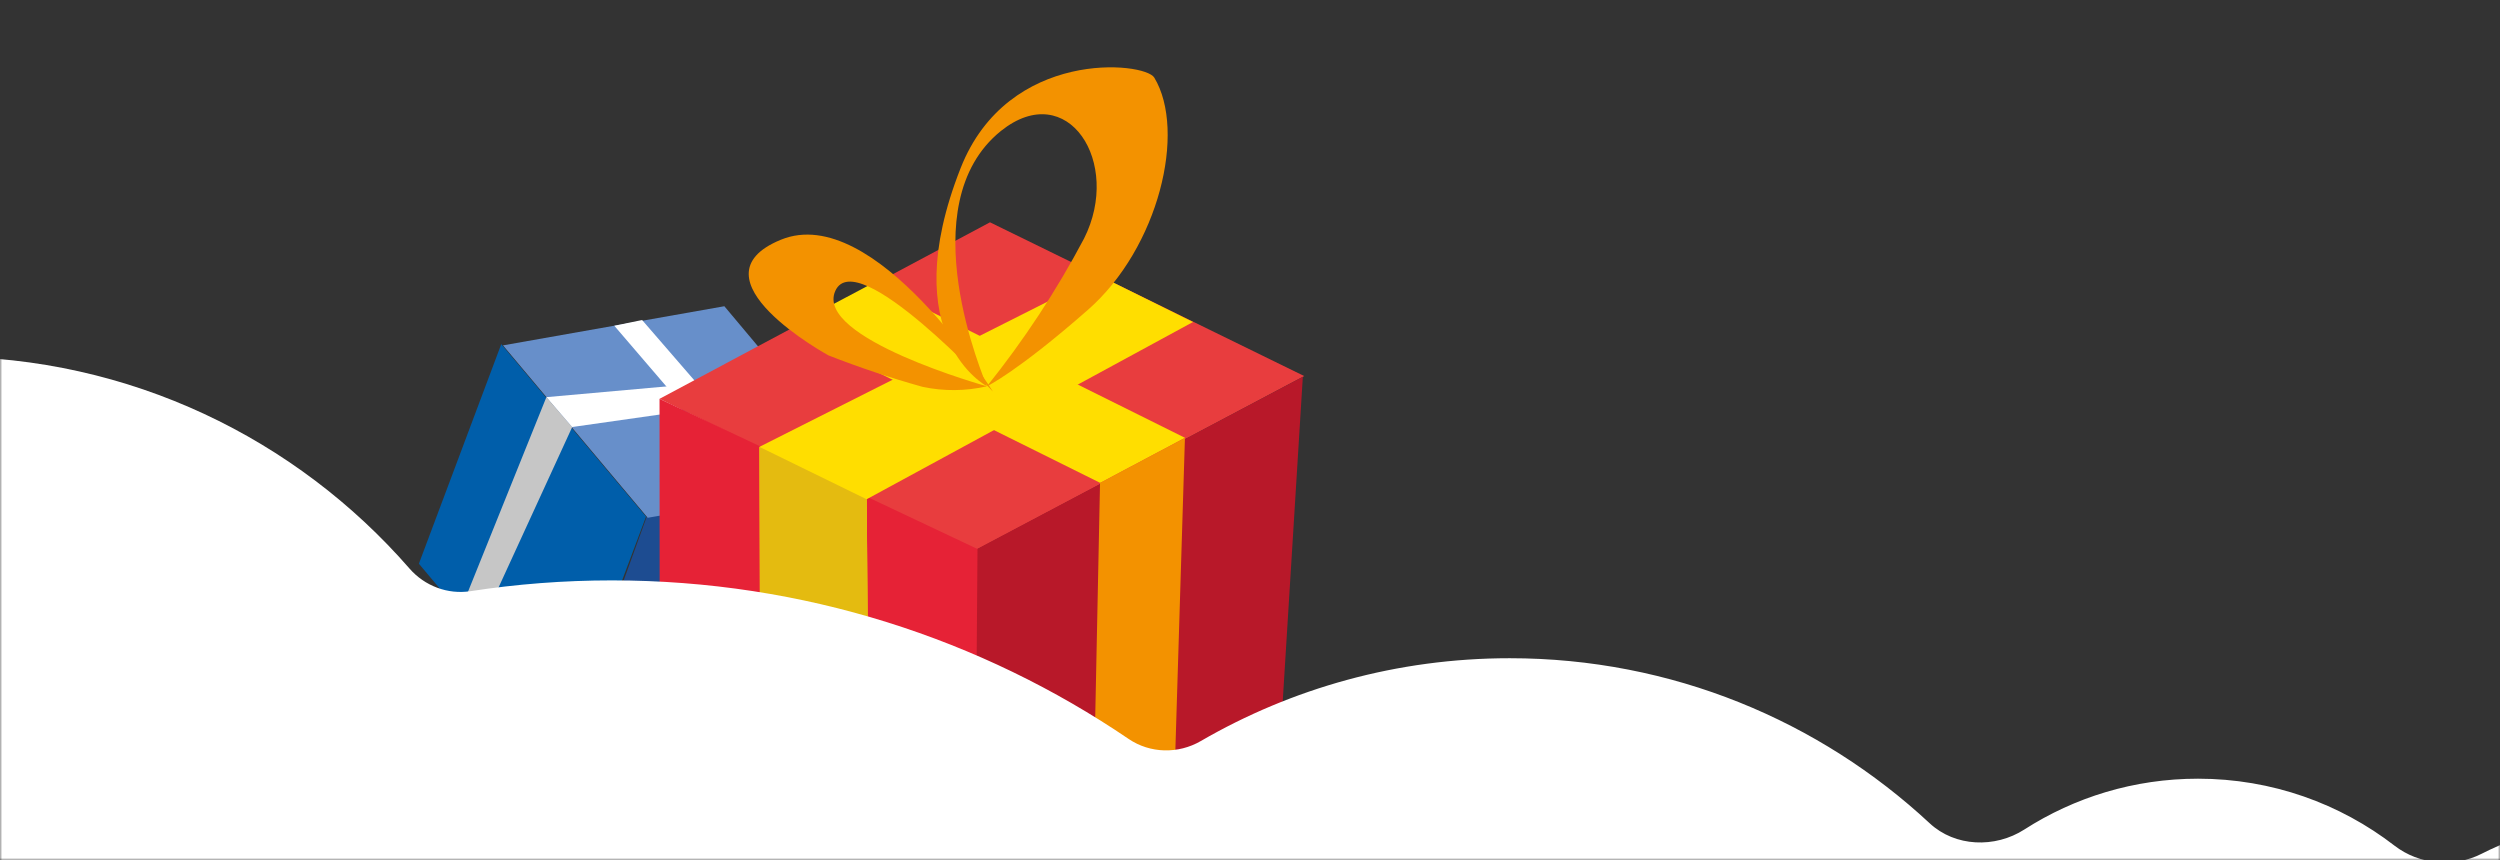 <svg width="561" height="193" viewBox="0 0 561 193" fill="none" xmlns="http://www.w3.org/2000/svg">
<rect x="0" y="0" width="561" height="193" fill="#333333" stroke="none"/>
<mask id="mask0_1953_508" style="mask-type:luminance" maskUnits="userSpaceOnUse" x="89" y="0" width="213" height="174">
<path d="M302 0H89V174H302V0Z" fill="white"/>
</mask>
<g mask="url(#mask0_1953_508)">
<path d="M177.579 154.669L127.92 163.46L145.121 115.976L194.78 107.186L177.579 154.669Z" fill="#1D4C91"/>
<path d="M145.347 116.189L112.871 77.503L162.545 68.717L194.998 107.4L145.347 116.189Z" fill="#678FCA"/>
<path d="M126.49 165.178L94 126.5L112.483 77.222L144.97 115.922L126.49 165.178Z" fill="#005EAA"/>
<path d="M137.847 73.096L163.11 102.55C164.391 101.067 165.782 99.683 167.272 98.411C167.352 98.74 144.088 71.811 144.088 71.811L137.847 73.096Z" fill="white"/>
<path d="M103.572 136.371L122.606 89.128L128.399 95.836L109.5 137L103.572 136.371Z" fill="#C6C6C6"/>
<path d="M122.608 89.12L153.515 86.357L152.887 92.334L128.397 95.823L122.608 89.12Z" fill="white"/>
<path d="M218.451 123.726L148 89.5L222.154 49.885L292.668 84.388L218.451 123.726Z" fill="#E83D3E"/>
<path d="M176.906 73.597L195.962 63.491L265.92 98.252L246.886 108.36L176.906 73.597Z" fill="#FFDE00"/>
<path d="M287.669 160.158L218.744 198.099L219.01 123.316L292.356 84.547L287.669 160.158Z" fill="#B81829"/>
<path d="M218.786 198.132L148.042 164.67L148 89.5L219.349 123.193L218.786 198.132Z" fill="#E62236"/>
<path d="M170.63 175.35L170.422 100.27L246.667 61.845L267.714 72.256L194.483 112.031L195.077 186.924L170.63 175.35Z" fill="#FFDE00"/>
<path d="M246.847 108.369L245.247 186.293L263.544 175.086L265.899 98.249L246.847 108.369Z" fill="#F39200"/>
<path d="M170.425 100.282L194.493 112.045L195.087 186.946L170.633 175.371L170.425 100.282Z" fill="#E4BB10"/>
<path d="M221.454 86.674C220.937 85.061 203.923 46.058 224.615 29.38C239.596 17.411 251.842 36.485 243.258 53.531C237.06 65.245 229.767 76.343 221.477 86.676C221.477 86.676 228.24 83.478 244.14 69.521C260.039 55.565 266.282 29.451 259.016 17.411C256.873 13.862 226.205 10.767 215.575 37.697C200.547 75.796 221.477 86.676 221.477 86.676L221.454 86.674Z" fill="#F39200"/>
<path d="M222.818 87.884C222.818 87.884 196.278 45.158 175.225 53.799C154.172 62.441 185.92 79.755 185.92 79.755C192.822 82.457 199.856 84.808 206.994 86.8C211.766 87.82 216.703 87.782 221.457 86.687C221.457 86.687 182.691 75.886 187.44 65.285C192.19 54.684 222.818 87.884 222.818 87.884Z" fill="#F39200"/>
</g>
<mask id="mask1_1953_508" style="mask-type:luminance" maskUnits="userSpaceOnUse" x="0" y="58" width="561" height="135">
<path d="M561 58H0V193H561V58Z" fill="white"/>
</mask>
<g mask="url(#mask1_1953_508)">
<path fill-rule="evenodd" clip-rule="evenodd" d="M-10.333 479.186H-42V353.671C-104.278 340.165 -150.928 284.739 -150.928 218.417C-150.928 141.981 -88.965 80.018 -12.529 80.018C29.143 80.018 66.513 98.435 91.886 127.575C95.291 131.485 100.458 133.451 105.582 132.661C115.927 131.066 126.526 130.239 137.319 130.239C180.294 130.239 220.204 143.36 253.262 165.816C258.086 169.093 264.402 169.223 269.448 166.297C289.835 154.473 313.518 147.704 338.782 147.704C375.187 147.704 408.31 161.76 433.018 184.741C438.74 190.064 447.685 190.367 454.261 186.144C465.502 178.925 478.876 174.738 493.228 174.738C509.832 174.738 525.128 180.343 537.326 189.764C542.867 194.043 550.609 194.766 556.85 191.596C566.657 186.615 577.753 183.808 589.505 183.808C589.982 183.808 590.458 183.812 590.932 183.821C594.818 183.897 598.647 182.672 601.635 180.186C625.619 160.233 656.455 148.232 690.093 148.232C725.824 148.232 758.392 161.772 782.947 184.002C787.646 188.255 794.528 189.272 800.169 186.381C828.393 171.913 860.383 163.75 894.279 163.75C938.291 163.75 979.088 177.512 1012.6 200.968C1018.6 205.169 1026.86 204.416 1032 199.197C1069.47 161.172 1121.56 137.599 1179.16 137.599C1204.13 137.599 1228.05 142.026 1250.21 150.138C1256.76 152.539 1264.17 150.038 1268.58 144.622C1289.04 119.482 1326.16 101.567 1326.16 102.943V193.413C1326.16 197.007 1327.59 200.441 1330.04 203.065C1331.02 204.109 1331.99 205.162 1332.94 206.225C1335.11 208.647 1336.26 211.807 1336.26 215.062V473.328C1336.26 476.583 1335.11 479.743 1332.94 482.165C1295.12 524.292 1240.24 550.791 1179.16 550.791C1116.67 550.791 1060.65 523.039 1022.77 479.186H287.045C249.408 518.761 196.245 543.431 137.319 543.431C81.152 543.431 30.221 521.017 -7.02 484.646C-8.582 483.12 -9.702 481.237 -10.333 479.186Z" fill="white"/>
</g>
</svg>
